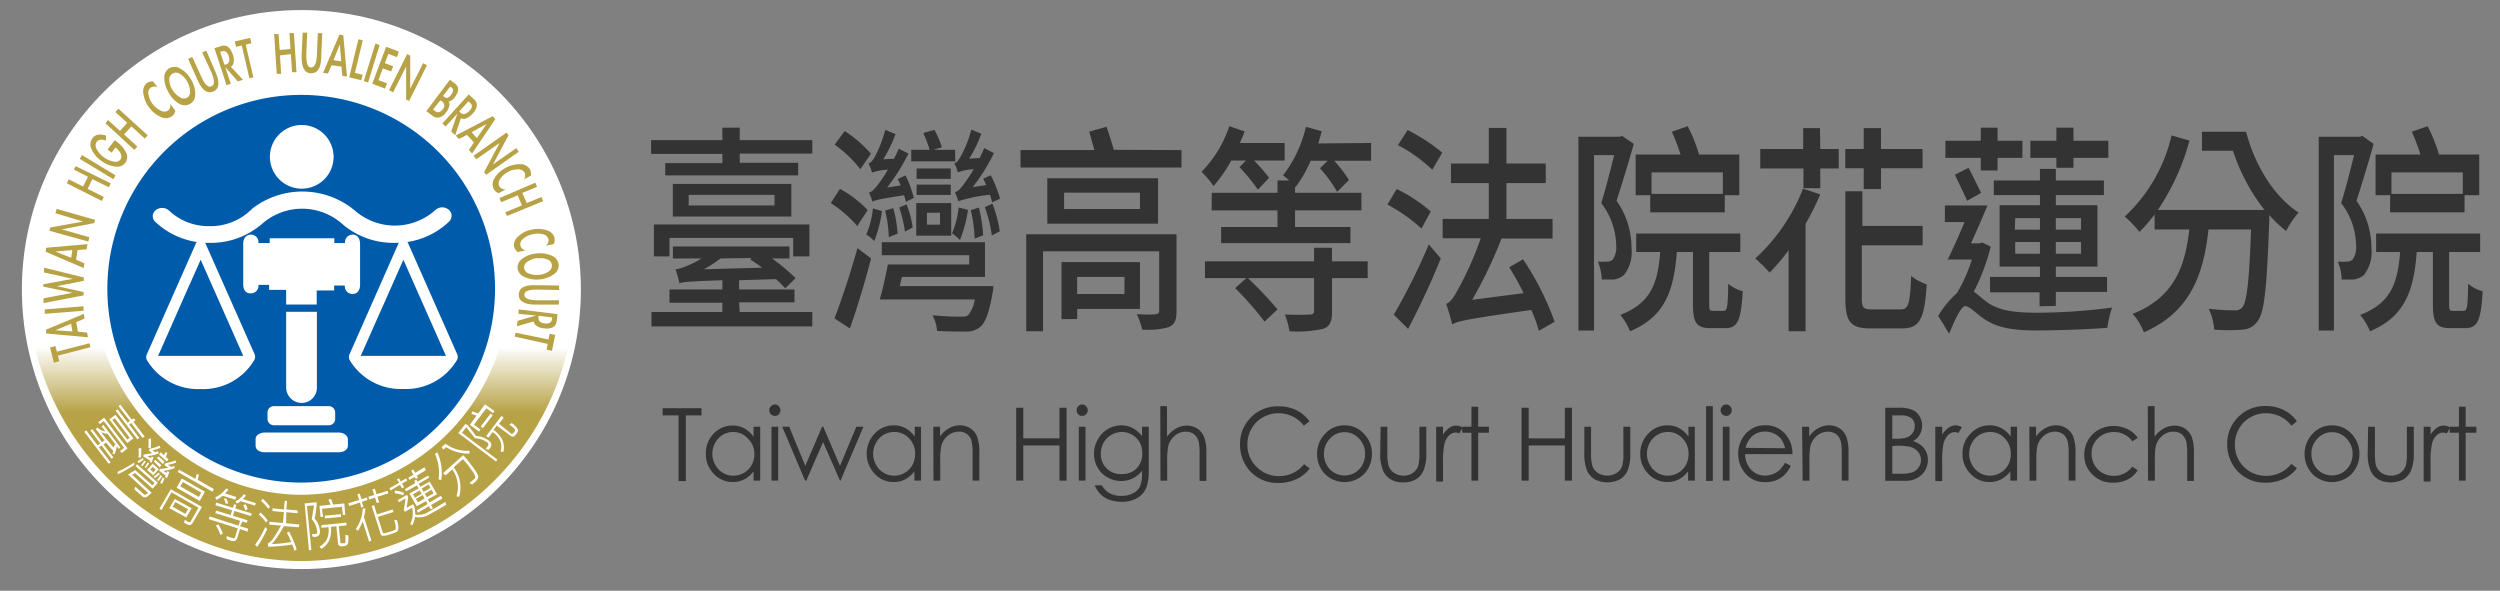 <svg id="圖層_1" data-name="圖層 1" xmlns="http://www.w3.org/2000/svg" xmlns:xlink="http://www.w3.org/1999/xlink" viewBox="0 0 270.84 64"><rect x="0" y="0" width="270.84" height="64" fill="#808080" stroke="none"/><defs><style>.cls-1{fill:#333;}.cls-2{fill:#fff;}.cls-3{fill:url(#linear-gradient);}.cls-4{fill:#005bab;}.cls-5{fill:#b7a246;}</style><linearGradient id="linear-gradient" x1="32.65" y1="60.77" x2="32.65" y2="37.52" gradientUnits="userSpaceOnUse"><stop offset="0.69" stop-color="#b7a246"/><stop offset="1" stop-color="#fff"/></linearGradient></defs><path class="cls-1" d="M88,15.18v1.46H80.14v1h6.33V19H72.07V17.67h6.19v-1H70.54V15.18h7.72V13.83h1.88v1.35ZM80.14,33.8H88v1.56H70.58V33.8h7.68v-1H72.53V31.36h5.73v-1c-3.67.12-4.25.19-4.65.33a14.7,14.7,0,0,0-.42-1.51,4.51,4.51,0,0,0,1.08-.31A10.66,10.66,0,0,0,76,28h-3.1v-1.3H85.53V28h-1.9a21.16,21.16,0,0,1,2.56,2.13l-1.12,1.11a13,13,0,0,0-1-1l-4,.12v1h6v1.39h-6Zm-9.3-9.48H87.69v3.46H85.93v-2H72.53v2H70.84Zm14.89-4.39v3.53H72.89V19.93Zm-1.82,1.18h-9.3v1.15h9.3ZM78.06,28a15.19,15.19,0,0,1-1.79,1.17L82.58,29c-.44-.33-.9-.64-1.32-.91l.16-.14Z"/><path class="cls-1" d="M92.87,24.49A12.93,12.93,0,0,0,90,22l1-1.54A12.35,12.35,0,0,1,94,22.76Zm-2.47,10c.72-1.85,1.75-4.92,2.49-7.61L94.37,28c-.64,2.47-1.5,5.35-2.3,7.58Zm2.81-16.16a13.24,13.24,0,0,0-2.79-2.66l1.09-1.47a13.36,13.36,0,0,1,2.84,2.45Zm2.34,4.54a13.51,13.51,0,0,1-.84,3.24,4.61,4.61,0,0,0-.86-.7,9.64,9.64,0,0,0,.72-2.83Zm2.59-1a5.61,5.61,0,0,0-.2-.72c-2.63.41-3.13.53-3.41.7a8.33,8.33,0,0,0-.4-1c.32-.05.6-.36.94-.79a14.56,14.56,0,0,0,1.12-1.68,6.78,6.78,0,0,0-1.72.31,4.25,4.25,0,0,0-.4-1c.24,0,.44-.28.66-.62a13.87,13.87,0,0,0,1.18-3l1.11.46a15.7,15.7,0,0,1-1.33,2.73l1.16-.07a10.52,10.52,0,0,0,.51-1.08l1.06.53a21.7,21.7,0,0,1-2.31,3.67l1.47-.22c-.1-.24-.22-.48-.32-.69L98.1,19A12.29,12.29,0,0,1,99,21.44ZM107.63,31a5.35,5.35,0,0,1-.12.84c-.34,2-.74,3.05-1.26,3.53a2.3,2.3,0,0,1-1.66.55c-.6,0-1.82,0-3.07-.07a4.33,4.33,0,0,0-.5-1.7,29.18,29.18,0,0,0,3,.16c.44,0,.64,0,.86-.16a3.36,3.36,0,0,0,.72-1.71H95.31c.32-1.08.64-2.54.88-3.79H105v-1H95.53V26.24h11.18V30h-9l-.24,1ZM96.29,25.69a14.2,14.2,0,0,0-.4-2.88l.88-.26a13.18,13.18,0,0,1,.47,2.76Zm1.75-.6a14.07,14.07,0,0,0-.62-2.61l.8-.34a11.35,11.35,0,0,1,.66,2.5Zm5.45-7.61H98.72V16.23h2a15.36,15.36,0,0,0-.7-1.82l1.22-.34a10.36,10.36,0,0,1,.8,1.88l-.92.28h2.35ZM99.26,22h3.79v3.53H99.26ZM103,19.38H99.3V18.25H103ZM99.3,20H103v1.12H99.3Zm1.12,4.34h1.42V23.05h-1.42Zm4.45-1.61A14.24,14.24,0,0,1,104,26a6.07,6.07,0,0,0-.86-.72,10,10,0,0,0,.72-2.8Zm2.62-.81c-.06-.22-.14-.51-.24-.82a16,16,0,0,0-3.42.7c-.06-.19-.26-.75-.38-1,.28,0,.58-.33.94-.81a17.79,17.79,0,0,0,1.1-1.66,5.69,5.69,0,0,0-1.72.34,5.9,5.9,0,0,0-.38-1c.22,0,.42-.27.64-.63a12.64,12.64,0,0,0,1.2-3l1.08.45A14.38,14.38,0,0,1,105,17.19l1.14-.07c.16-.36.34-.72.48-1.08l1.06.55a20.76,20.76,0,0,1-2.3,3.68l1.46-.22-.32-.7.82-.36a13.7,13.7,0,0,1,1,2.53Zm-1.9,3.93a15.85,15.85,0,0,0-.42-3.09l.88-.27a16.78,16.78,0,0,1,.46,3Zm1.92-3.79a13.19,13.19,0,0,1,.8,3l-.86.45a14.58,14.58,0,0,0-.76-3.07Z"/><path class="cls-1" d="M128,16.26v1.89H110.56V16.26h8c-.18-.65-.38-1.37-.56-2l1.88-.53c.26.77.58,1.73.78,2.5Zm-.54,17.42c0,1.06-.22,1.47-.84,1.76a7.92,7.92,0,0,1-2.88.26,8.62,8.62,0,0,0-.58-1.66c.84.05,1.84.05,2.06,0s.36-.1.36-.39V27.23H113v8.66h-1.82V25.38h16.28Zm-2-14.37v4.92h-12V19.31Zm-8.76,14.16v1.1H115V28.4h8.5v5.07Zm6.8-12.6h-8.22v1.77h8.22ZM116.69,30v1.85h5.13V30Z"/><path class="cls-1" d="M133.39,17.39a14.84,14.84,0,0,1-1.92,2.76,12.11,12.11,0,0,0-1.29-1.54,13,13,0,0,0,3-4.94l1.66.57c-.16.43-.32.82-.52,1.25h4.85v1.9h-3.31a19.16,19.16,0,0,1,1.63,1.87l-1.21,1.29a19.63,19.63,0,0,0-2-2.44l.7-.72Zm10.92,10.92h3.86v1.82h-3.86v3.6c0,1.13-.24,1.66-1,1.9a13.06,13.06,0,0,1-3.61.26,9.42,9.42,0,0,0-.5-1.82,24.83,24.83,0,0,0,2.72,0c.34,0,.44-.12.44-.45V30.13h-7.17a39.22,39.22,0,0,1,3.21,3.39L137,34.84a36.82,36.82,0,0,0-3.19-3.63l1.22-1.08h-4.49V28.31h11.82V26.84h1.93Zm4.23-12.82v1.92h-4a15.18,15.18,0,0,1,1.6,2.09l-1.28,1.29A14.19,14.19,0,0,0,143,18.23l.84-.82H142a14.45,14.45,0,0,1-1.64,2.86l-.06-.08v.7h7.19v1.9h-7.19v1.8h6v1.75H132.29V24.59h6.11v-1.8h-7.13v-1.9h7.13V19.55h1.26A7.71,7.71,0,0,0,139,19a13.74,13.74,0,0,0,2.48-5.26l1.71.48c-.12.46-.24.89-.38,1.32Z"/><path class="cls-1" d="M154,24.76a18.09,18.09,0,0,0-3.69-2.6l1-1.68A16.51,16.51,0,0,1,155,22.91Zm-3,9.33a67.27,67.27,0,0,0,3.79-7.61L156.09,28c-1,2.5-2.36,5.38-3.54,7.63Zm1.49-20a19.39,19.39,0,0,1,3.76,2.45l-1.08,1.85a16.79,16.79,0,0,0-3.72-2.67Zm14.22,21.75a13.51,13.51,0,0,0-.82-2.26c-7.07,1-8,1.23-8.57,1.56-.1-.48-.43-1.61-.65-2.23.43-.12.81-.67,1.29-1.56a36.19,36.19,0,0,0,2.46-5.54h-4.13V23.72h5V19.83h-4.1V17.72h4.1V13.86h1.91v3.86h4.26v2.11h-4.26v3.89h5v2.12h-5.53a48.23,48.23,0,0,1-3.18,6.64l5.57-.72c-.48-1-1-1.92-1.56-2.8l1.5-.87a30.55,30.55,0,0,1,3.42,6.77Z"/><path class="cls-1" d="M177,15.59c-.57,2-1.27,4.32-1.87,6.16a8.82,8.82,0,0,1,1.62,5.12,4,4,0,0,1-.82,2.93,2.22,2.22,0,0,1-1.08.48c-.36,0-.86,0-1.32,0a5.64,5.64,0,0,0-.42-1.94,7.19,7.19,0,0,0,1,0,.92.92,0,0,0,.58-.19,2.28,2.28,0,0,0,.4-1.56A7.69,7.69,0,0,0,173.47,22c.5-1.58,1-3.6,1.4-5.19h-2.18v19H171v-21h4.47l.26-.09Zm9.73,18.09c.38,0,.46-.38.5-2.95a3.77,3.77,0,0,0,1.57.82c-.17,3.21-.59,4-1.87,4h-1.62c-1.54,0-1.9-.6-1.9-2.62V27.3h-1.75c-.32,4.2-1.28,7-5.07,8.59a6.17,6.17,0,0,0-1.06-1.77c3.33-1.28,4.07-3.44,4.33-6.82h-2.6v-2h11.28v2h-3.37v5.64c0,.65.06.74.44.74Zm-7.95-12.53H177.2V16.74h4.86a21,21,0,0,0-.94-2.47l1.72-.6a17.7,17.7,0,0,1,1.23,3.07h4.36v4.41h-1.58V23h-8.07Zm.14-2.47V21h7.73V18.68Z"/><path class="cls-1" d="M197.2,21.06a30.58,30.58,0,0,1-1.59,3.19V35.89h-1.84V27.11a21.33,21.33,0,0,1-2.06,2.42A19.23,19.23,0,0,0,190.16,28a20.06,20.06,0,0,0,5.17-7.56Zm0-4.92h2v2.11h-2v2.14h-1.82V18.25H190.7V16.14h4.65V13.88h1.82Zm4.71,2.09h-2V16.14h2V13.88h1.87v2.26h4.5v2.09h-4.5v2.25h-1.87Zm4,15.29c.88,0,1-.63,1.14-3.63a5.11,5.11,0,0,0,1.68.91c-.22,3.68-.72,4.78-2.66,4.78h-3.43c-2.14,0-2.72-.7-2.72-3.26V20.72h1.84v3.75h6.53v2.11H201.7v5.74c0,1,.16,1.2,1.1,1.2Z"/><path class="cls-1" d="M215.67,26.72a22.63,22.63,0,0,1-1.84,4.88c.36.24.78.64,1.42,1.12,1.38,1,3.21,1.16,5.57,1.16a64,64,0,0,0,8-.56,10.21,10.21,0,0,0-.51,2.19c-1.58.14-5.27.29-7.59.29-2.64,0-4.37-.27-5.81-1.28-.84-.57-1.54-1.36-2-1.36s-1.14,1.51-1.75,3l-1.18-1.94A10,10,0,0,1,212,31.76a16.52,16.52,0,0,0,1.62-3.64H211c.56-1.11,1.23-2.62,1.83-4.06H210.7v-1.8h4.61c-.54,1.34-1.2,2.81-1.78,4.1h.92l.28-.09Zm-1.08-9.62h-3.83V15.25h3.83V13.83h1.82v1.42h2.69V17.1h-2.69v1.37h-1.82Zm-1.32,1.08c.46.89,1,2,1.36,2.71l-1.52.86c-.3-.71-.92-1.94-1.32-2.83Zm7.69,15V31.67h-5.37V30H221V28.88h-4.37V22.23H221v-1.1h-5V19.55h5V18.3h1.72v1.25h5.21v1.58h-5.21v1.1h4.51v6.65h-4.51V30h5.55v1.63h-5.55v1.51Zm-2.68-8.3H221V23.63h-2.68ZM221,27.49V26.22h-2.68v1.27Zm1.78-10.39h-2.82V15.25h2.82V13.83h1.85v1.42h3.78V17.1h-3.78v1.08h-1.85Zm-.06,6.53v1.25h2.73V23.63Zm2.73,2.59h-2.73v1.27h2.73Z"/><path class="cls-1" d="M243.33,14.27c.94,3.62,3,7,5.69,8.76a9.15,9.15,0,0,0-1.35,2,13.45,13.45,0,0,1-1.82-1.73c0,.14,0,.31,0,.41-.26,7.29-.52,10.08-1.22,11a2.08,2.08,0,0,1-1.65,1,19.68,19.68,0,0,1-3.1,0,6.23,6.23,0,0,0-.6-2.26,24.09,24.09,0,0,0,2.82.17.94.94,0,0,0,.84-.34c.47-.57.73-2.83.93-8.42h-4.61c-.52,4.66-1.82,8.88-7,11.14a6.81,6.81,0,0,0-1.21-2c4.63-1.84,5.69-5.32,6.13-9.14h-3.76V23.24a17,17,0,0,1-1.64,1.88,13.09,13.09,0,0,0-1.59-1.66,17.37,17.37,0,0,0,5.07-8.79l1.94.56a25.19,25.19,0,0,1-3.42,7.51h11.54a21,21,0,0,1-3.41-6.41h-3.36V14.27Z"/><path class="cls-1" d="M257.15,15.59c-.56,2-1.26,4.32-1.86,6.16a8.82,8.82,0,0,1,1.62,5.12,4,4,0,0,1-.82,2.93,2.22,2.22,0,0,1-1.08.48c-.36,0-.86,0-1.32,0a5.64,5.64,0,0,0-.42-1.94,7.19,7.19,0,0,0,1,0,.92.92,0,0,0,.58-.19,2.28,2.28,0,0,0,.4-1.56A7.69,7.69,0,0,0,253.63,22c.5-1.58,1-3.6,1.4-5.19h-2.18v19H251.2v-21h4.47l.26-.09Zm9.74,18.09c.38,0,.46-.38.5-2.95a3.77,3.77,0,0,0,1.57.82c-.17,3.21-.59,4-1.87,4h-1.62c-1.54,0-1.9-.6-1.9-2.62V27.3h-1.75c-.32,4.2-1.28,7-5.07,8.59a6.17,6.17,0,0,0-1.06-1.77c3.33-1.28,4.07-3.44,4.33-6.82h-2.6v-2h11.27v2h-3.36v5.64c0,.65.06.74.44.74Zm-7.95-12.53h-1.58V16.74h4.86a21,21,0,0,0-.94-2.47l1.72-.6a17.7,17.7,0,0,1,1.23,3.07h4.36v4.41H267V23h-8.07Zm.14-2.47V21h7.73V18.68Z"/><path class="cls-1" d="M71.79,45v-.78H76V45H74.3v7.12h-.79V45Z"/><path class="cls-1" d="M82.36,46.23v5.84h-.72v-1a3.11,3.11,0,0,1-1,.86,2.64,2.64,0,0,1-1.25.29,2.75,2.75,0,0,1-2.07-.9,3,3,0,0,1-.85-2.18A3,3,0,0,1,77.29,47a2.79,2.79,0,0,1,2.08-.9,2.57,2.57,0,0,1,1.27.31,3,3,0,0,1,1,.91V46.23Zm-2.93.57a2.23,2.23,0,0,0-1.13.31,2.29,2.29,0,0,0-.82.87,2.37,2.37,0,0,0-.31,1.18,2.39,2.39,0,0,0,.31,1.18,2.27,2.27,0,0,0,.83.88,2.13,2.13,0,0,0,1.12.31,2.24,2.24,0,0,0,2-1.15,2.43,2.43,0,0,0,.3-1.2A2.31,2.31,0,0,0,81,47.49,2.1,2.1,0,0,0,79.43,46.8Z"/><path class="cls-1" d="M83.94,43.82a.56.56,0,0,1,.43.19.59.59,0,0,1,.18.44.61.61,0,0,1-.61.61.58.58,0,0,1-.42-.18.58.58,0,0,1-.18-.43.59.59,0,0,1,.18-.44A.55.55,0,0,1,83.94,43.82Zm-.36,2.41h.73v5.84h-.73Z"/><path class="cls-1" d="M84.74,46.23h.76l1.74,4.24,1.82-4.24h.13L91,50.47l1.77-4.24h.77l-2.48,5.84H91l-1.83-4.18-1.82,4.18h-.13Z"/><path class="cls-1" d="M99.78,46.23v5.84h-.72v-1a3.11,3.11,0,0,1-1,.86,2.64,2.64,0,0,1-1.25.29,2.73,2.73,0,0,1-2.06-.9,3.17,3.17,0,0,1,0-4.34,2.79,2.79,0,0,1,2.08-.9,2.57,2.57,0,0,1,1.27.31,3,3,0,0,1,1,.91V46.23Zm-2.93.57a2.23,2.23,0,0,0-1.13.31,2.29,2.29,0,0,0-.82.87,2.37,2.37,0,0,0-.31,1.18,2.51,2.51,0,0,0,.31,1.18,2.27,2.27,0,0,0,.83.88,2.13,2.13,0,0,0,1.12.31,2.27,2.27,0,0,0,2-1.15,2.53,2.53,0,0,0,.29-1.2,2.35,2.35,0,0,0-.65-1.69A2.13,2.13,0,0,0,96.85,46.8Z"/><path class="cls-1" d="M101.11,46.23h.73v1.05a3.17,3.17,0,0,1,1-.9,2.31,2.31,0,0,1,1.16-.3,2,2,0,0,1,1.13.33,1.91,1.91,0,0,1,.73.9,4.79,4.79,0,0,1,.24,1.76v3h-.73V49.29a6.34,6.34,0,0,0-.09-1.35,1.32,1.32,0,0,0-1.43-1.17,1.79,1.79,0,0,0-1.19.45,2.13,2.13,0,0,0-.69,1.12,7.84,7.84,0,0,0-.11,1.59v2.14h-.73Z"/><path class="cls-1" d="M110.09,44.17h.77v3.32h3.92V44.17h.77v7.9h-.77V48.26h-3.92v3.81h-.77Z"/><path class="cls-1" d="M117.24,43.82a.55.55,0,0,1,.42.19.59.59,0,0,1,.18.44.58.58,0,0,1-.18.43.58.58,0,0,1-.42.18.58.58,0,0,1-.43-.18.57.57,0,0,1-.17-.43.58.58,0,0,1,.17-.44A.56.56,0,0,1,117.24,43.82Zm-.37,2.41h.73v5.84h-.73Z"/><path class="cls-1" d="M123.72,46.23h.73v4.66a5.62,5.62,0,0,1-.21,1.8,2.32,2.32,0,0,1-1,1.24,3.19,3.19,0,0,1-1.71.43,3.89,3.89,0,0,1-1.32-.21,2.62,2.62,0,0,1-.95-.57,3.4,3.4,0,0,1-.67-1h.79a2.17,2.17,0,0,0,.84.86,2.61,2.61,0,0,0,1.28.28,2.55,2.55,0,0,0,1.26-.29,1.72,1.72,0,0,0,.74-.72,3.38,3.38,0,0,0,.22-1.4V51a3,3,0,0,1-1,.83,2.91,2.91,0,0,1-1.27.28,2.86,2.86,0,0,1-1.48-.4,2.75,2.75,0,0,1-1.07-1.07,3,3,0,0,1-.38-1.49,2.94,2.94,0,0,1,.4-1.51A2.88,2.88,0,0,1,120,46.49a2.92,2.92,0,0,1,1.47-.41,2.66,2.66,0,0,1,1.19.27,3.23,3.23,0,0,1,1.07.9Zm-2.16.57a2.31,2.31,0,0,0-1.16.31,2.17,2.17,0,0,0-.84.86,2.38,2.38,0,0,0-.3,1.18,2.13,2.13,0,0,0,2.25,2.21,2.16,2.16,0,0,0,1.63-.62,2.22,2.22,0,0,0,.61-1.64,2.42,2.42,0,0,0-.28-1.18,2.23,2.23,0,0,0-1.91-1.12Z"/><path class="cls-1" d="M125.7,44h.73v3.31a3.28,3.28,0,0,1,1-.9,2.36,2.36,0,0,1,1.16-.3,2,2,0,0,1,1.13.33,1.91,1.91,0,0,1,.73.9,4.76,4.76,0,0,1,.24,1.76v3h-.73V49.29a7.41,7.41,0,0,0-.08-1.35,1.56,1.56,0,0,0-.5-.88,1.47,1.47,0,0,0-.94-.29,1.79,1.79,0,0,0-1.19.45,2.13,2.13,0,0,0-.69,1.12,7.84,7.84,0,0,0-.11,1.59v2.14h-.73Z"/><path class="cls-1" d="M141.86,45.64l-.61.48a3.25,3.25,0,0,0-1.2-1,3.49,3.49,0,0,0-1.55-.35,3.32,3.32,0,0,0-1.71.46,3.15,3.15,0,0,0-1.21,1.22,3.41,3.41,0,0,0-.44,1.72,3.26,3.26,0,0,0,1,2.41,3.32,3.32,0,0,0,2.44,1,3.39,3.39,0,0,0,2.7-1.3l.61.47a3.8,3.8,0,0,1-1.44,1.16,4.43,4.43,0,0,1-1.92.41,4,4,0,0,1-3.19-1.38,4.22,4.22,0,0,1-1-2.81,4,4,0,0,1,1.19-2.92,4,4,0,0,1,3-1.19,4.3,4.3,0,0,1,1.95.44A3.75,3.75,0,0,1,141.86,45.64Z"/><path class="cls-1" d="M145.66,46.08a2.78,2.78,0,0,1,2.18,1,3,3,0,0,1,.79,2.11,3.11,3.11,0,0,1-.83,2.14,3,3,0,0,1-4.28,0,3.07,3.07,0,0,1-.83-2.14,3.11,3.11,0,0,1,.78-2.11A2.81,2.81,0,0,1,145.66,46.08Zm0,.74a2.09,2.09,0,0,0-1.57.69,2.33,2.33,0,0,0-.66,1.67,2.45,2.45,0,0,0,.3,1.19,2.18,2.18,0,0,0,.81.84,2.24,2.24,0,0,0,2.24,0,2.18,2.18,0,0,0,.81-.84,2.45,2.45,0,0,0,.3-1.19,2.33,2.33,0,0,0-.66-1.67A2.11,2.11,0,0,0,145.66,46.82Z"/><path class="cls-1" d="M149.57,46.23h.73V49a5.86,5.86,0,0,0,.11,1.37,1.49,1.49,0,0,0,.6.85,1.79,1.79,0,0,0,1.06.31,1.77,1.77,0,0,0,1-.3,1.58,1.58,0,0,0,.59-.8,5.88,5.88,0,0,0,.11-1.43V46.23h.75V49.1a4.71,4.71,0,0,1-.28,1.82,2.1,2.1,0,0,1-.83,1,2.54,2.54,0,0,1-1.38.34,2.58,2.58,0,0,1-1.39-.34,2.13,2.13,0,0,1-.83-1,4.67,4.67,0,0,1-.28-1.87Z"/><path class="cls-1" d="M155.59,46.23h.74v.85a2.86,2.86,0,0,1,.71-.75,1.25,1.25,0,0,1,1.43,0l-.39.63a.93.93,0,0,0-.38-.1,1,1,0,0,0-.71.31,1.9,1.9,0,0,0-.52,1,9.33,9.33,0,0,0-.14,2v2h-.74Z"/><path class="cls-1" d="M159.41,44.06h.73v2.17h1.16v.65h-1.16v5.19h-.73V46.88h-1v-.65h1Z"/><path class="cls-1" d="M164.84,44.17h.77v3.32h3.92V44.17h.77v7.9h-.77V48.26h-3.92v3.81h-.77Z"/><path class="cls-1" d="M171.64,46.23h.73V49a5.86,5.86,0,0,0,.11,1.37,1.49,1.49,0,0,0,.6.85,1.94,1.94,0,0,0,2.09,0,1.47,1.47,0,0,0,.59-.8,5.4,5.4,0,0,0,.11-1.43V46.23h.75V49.1a4.74,4.74,0,0,1-.27,1.82,2.1,2.1,0,0,1-.83,1,3,3,0,0,1-2.77,0,2.15,2.15,0,0,1-.84-1,4.89,4.89,0,0,1-.27-1.87Z"/><path class="cls-1" d="M183.61,46.23v5.84h-.73v-1a3.08,3.08,0,0,1-1,.86,2.64,2.64,0,0,1-1.25.29,2.75,2.75,0,0,1-2.07-.9,3,3,0,0,1-.86-2.18,3,3,0,0,1,.87-2.16,2.77,2.77,0,0,1,2.08-.9,2.6,2.6,0,0,1,1.27.31,2.84,2.84,0,0,1,1,.91V46.23Zm-2.93.57a2.2,2.2,0,0,0-1.13.31,2.32,2.32,0,0,0-.83.87,2.46,2.46,0,0,0-.3,1.18,2.39,2.39,0,0,0,.31,1.18,2.25,2.25,0,0,0,.82.88,2.13,2.13,0,0,0,1.12.31,2.22,2.22,0,0,0,1.14-.31,2.16,2.16,0,0,0,.83-.84,2.53,2.53,0,0,0,.29-1.2,2.35,2.35,0,0,0-.65-1.69A2.11,2.11,0,0,0,180.68,46.8Z"/><path class="cls-1" d="M184.83,44h.73v8.1h-.73Z"/><path class="cls-1" d="M187,43.82a.56.56,0,0,1,.43.19.59.59,0,0,1,.18.44.61.61,0,0,1-.61.61.62.62,0,0,1-.42-1.05A.55.55,0,0,1,187,43.82Zm-.36,2.41h.73v5.84h-.73Z"/><path class="cls-1" d="M193.38,50.13l.62.34a3.48,3.48,0,0,1-.7,1,2.86,2.86,0,0,1-.9.57,3.08,3.08,0,0,1-1.13.19,2.71,2.71,0,0,1-2.18-.93,3.23,3.23,0,0,1-.78-2.12,3.19,3.19,0,0,1,.66-2,2.71,2.71,0,0,1,2.26-1.11,2.8,2.8,0,0,1,2.33,1.13,3.27,3.27,0,0,1,.63,2h-5.13a2.43,2.43,0,0,0,.64,1.67,2,2,0,0,0,1.51.65,2.5,2.5,0,0,0,.85-.15,2.41,2.41,0,0,0,.7-.42A3.28,3.28,0,0,0,193.38,50.13Zm0-1.57a2.67,2.67,0,0,0-.42-1,2.1,2.1,0,0,0-.75-.58,2.15,2.15,0,0,0-1-.22,2,2,0,0,0-1.44.55,2.54,2.54,0,0,0-.66,1.21Z"/><path class="cls-1" d="M195.23,46.23H196v1.05a3,3,0,0,1,1-.9,2.33,2.33,0,0,1,1.16-.3,2,2,0,0,1,1.14.33,2,2,0,0,1,.73.9,5.06,5.06,0,0,1,.23,1.76v3h-.73V49.29a7.41,7.41,0,0,0-.08-1.35,1.55,1.55,0,0,0-.49-.88,1.48,1.48,0,0,0-.94-.29,1.77,1.77,0,0,0-1.19.45,2.15,2.15,0,0,0-.7,1.12,8.06,8.06,0,0,0-.1,1.59v2.14h-.74Z"/><path class="cls-1" d="M204.24,44.17h1.52a3.5,3.5,0,0,1,1.41.23,1.66,1.66,0,0,1,.78.68,1.92,1.92,0,0,1,.28,1,1.8,1.8,0,0,1-.25,1,1.85,1.85,0,0,1-.73.71,2.71,2.71,0,0,1,.92.49,1.91,1.91,0,0,1,.51.68,2.12,2.12,0,0,1,.18.87,2.18,2.18,0,0,1-.68,1.61,2.53,2.53,0,0,1-1.82.65h-2.12ZM205,45v2.53h.44a3.39,3.39,0,0,0,1.18-.16,1.29,1.29,0,0,0,.6-.48,1.33,1.33,0,0,0,.22-.73,1.08,1.08,0,0,0-.37-.86,1.88,1.88,0,0,0-1.18-.3Zm0,3.32v3H206a3.42,3.42,0,0,0,1.24-.17,1.41,1.41,0,0,0,.63-.53,1.38,1.38,0,0,0,.24-.78,1.36,1.36,0,0,0-.34-.92,1.66,1.66,0,0,0-.92-.53,6.14,6.14,0,0,0-1.37-.1Z"/><path class="cls-1" d="M209.66,46.23h.75v.85a2.71,2.71,0,0,1,.71-.75,1.31,1.31,0,0,1,.77-.25,1.35,1.35,0,0,1,.65.2l-.38.63a1,1,0,0,0-.39-.1,1.05,1.05,0,0,0-.71.31,2,2,0,0,0-.52,1,9.56,9.56,0,0,0-.13,2v2h-.75Z"/><path class="cls-1" d="M218.52,46.23v5.84h-.73v-1a3.08,3.08,0,0,1-1,.86,2.64,2.64,0,0,1-1.25.29,2.75,2.75,0,0,1-2.07-.9,3,3,0,0,1-.86-2.18,3,3,0,0,1,.87-2.16,2.77,2.77,0,0,1,2.08-.9,2.57,2.57,0,0,1,1.27.31,2.84,2.84,0,0,1,1,.91V46.23Zm-2.93.57a2.2,2.2,0,0,0-1.13.31,2.32,2.32,0,0,0-.83.87,2.46,2.46,0,0,0-.3,1.18,2.39,2.39,0,0,0,.31,1.18,2.2,2.2,0,0,0,.83.88,2.09,2.09,0,0,0,1.11.31,2.22,2.22,0,0,0,1.14-.31,2.16,2.16,0,0,0,.83-.84,2.42,2.42,0,0,0,.29-1.2,2.35,2.35,0,0,0-.65-1.69A2.11,2.11,0,0,0,215.59,46.8Z"/><path class="cls-1" d="M219.85,46.23h.73v1.05a3.14,3.14,0,0,1,1-.9,2.37,2.37,0,0,1,1.17-.3,2,2,0,0,1,1.13.33,2,2,0,0,1,.73.9,4.79,4.79,0,0,1,.24,1.76v3h-.74V49.29a6.57,6.57,0,0,0-.08-1.35,1.49,1.49,0,0,0-.49-.88,1.47,1.47,0,0,0-.94-.29,1.79,1.79,0,0,0-1.19.45,2.21,2.21,0,0,0-.7,1.12,8.06,8.06,0,0,0-.1,1.59v2.14h-.73Z"/><path class="cls-1" d="M231.59,47.44l-.58.37a2.4,2.4,0,0,0-2-1,2.37,2.37,0,0,0-1.73.68,2.28,2.28,0,0,0-.69,1.67,2.46,2.46,0,0,0,.32,1.21,2.27,2.27,0,0,0,.87.87,2.42,2.42,0,0,0,1.23.31,2.46,2.46,0,0,0,2-1l.58.4a2.79,2.79,0,0,1-1.09,1,3.45,3.45,0,0,1-1.57.34,3,3,0,0,1-2.24-.88,2.86,2.86,0,0,1-.89-2.14,3.21,3.21,0,0,1,.41-1.58,3,3,0,0,1,1.15-1.13,3.29,3.29,0,0,1,1.63-.41,3.37,3.37,0,0,1,1.09.18,3,3,0,0,1,.89.46A2.41,2.41,0,0,1,231.59,47.44Z"/><path class="cls-1" d="M232.68,44h.74v3.31a3.14,3.14,0,0,1,1-.9,2.36,2.36,0,0,1,1.16-.3,2,2,0,0,1,1.14.33,2,2,0,0,1,.73.9,5,5,0,0,1,.23,1.76v3h-.73V49.29a7.41,7.41,0,0,0-.08-1.35,1.61,1.61,0,0,0-.49-.88,1.48,1.48,0,0,0-.94-.29,1.79,1.79,0,0,0-1.2.45,2.13,2.13,0,0,0-.69,1.12,8.06,8.06,0,0,0-.1,1.59v2.14h-.74Z"/><path class="cls-1" d="M248.84,45.64l-.6.48a3.36,3.36,0,0,0-1.21-1,3.49,3.49,0,0,0-1.55-.35,3.32,3.32,0,0,0-1.71.46,3.15,3.15,0,0,0-1.21,1.22,3.41,3.41,0,0,0-.44,1.72,3.32,3.32,0,0,0,3.41,3.38,3.42,3.42,0,0,0,2.71-1.3l.6.47a3.84,3.84,0,0,1-1.43,1.16,4.51,4.51,0,0,1-1.93.41,4,4,0,0,1-3.19-1.38,4.22,4.22,0,0,1-1-2.81,4,4,0,0,1,1.19-2.92,4,4,0,0,1,3-1.19,4.3,4.3,0,0,1,1.95.44A3.75,3.75,0,0,1,248.84,45.64Z"/><path class="cls-1" d="M252.64,46.08a2.81,2.81,0,0,1,2.19,1,3.08,3.08,0,0,1,.78,2.11,3.11,3.11,0,0,1-.83,2.14,3,3,0,0,1-4.28,0,3.11,3.11,0,0,1-.83-2.14,3.08,3.08,0,0,1,.79-2.11A2.78,2.78,0,0,1,252.64,46.08Zm0,.74a2.09,2.09,0,0,0-1.57.69,2.33,2.33,0,0,0-.66,1.67,2.45,2.45,0,0,0,.3,1.19,2.18,2.18,0,0,0,.81.84,2.24,2.24,0,0,0,2.24,0,2.18,2.18,0,0,0,.81-.84,2.45,2.45,0,0,0,.3-1.19,2.33,2.33,0,0,0-.66-1.67A2.09,2.09,0,0,0,252.64,46.82Z"/><path class="cls-1" d="M256.55,46.23h.74V49a6,6,0,0,0,.1,1.37,1.59,1.59,0,0,0,.6.85,1.79,1.79,0,0,0,1.06.31,1.77,1.77,0,0,0,1-.3,1.58,1.58,0,0,0,.59-.8,5.88,5.88,0,0,0,.11-1.43V46.23h.75V49.1a4.53,4.53,0,0,1-.28,1.82,2.14,2.14,0,0,1-.82,1,3,3,0,0,1-2.78,0,2.13,2.13,0,0,1-.83-1,4.67,4.67,0,0,1-.28-1.87Z"/><path class="cls-1" d="M262.57,46.23h.75v.85a2.84,2.84,0,0,1,.7-.75,1.25,1.25,0,0,1,1.43,0l-.38.63a1,1,0,0,0-.39-.1,1,1,0,0,0-.71.31,1.9,1.9,0,0,0-.52,1,9.56,9.56,0,0,0-.13,2v2h-.75Z"/><path class="cls-1" d="M266.39,44.06h.73v2.17h1.16v.65h-1.16v5.19h-.73V46.88h-1v-.65h1Z"/><circle class="cls-2" cx="32.65" cy="31.37" r="30.28"/><path class="cls-3" d="M61.52,37.78a29.81,29.81,0,0,1-28.83,23c-13.95,0-25.93-10.21-28.92-23.25h7.44c2.8,9,11.53,16.07,21.48,16.07A22.63,22.63,0,0,0,54.08,37.78Z"/><path class="cls-4" d="M53.63,31.28a21,21,0,1,1-21-21A21,21,0,0,1,53.63,31.28Z"/><path class="cls-2" d="M34.33,33.78H31V42a1.68,1.68,0,0,0,1.69,1.65A1.64,1.64,0,0,0,34.33,42Z"/><path class="cls-2" d="M35.56,44H29.74a.7.7,0,0,0-.76.65v.77a.7.7,0,0,0,.76.65h5.82a.69.69,0,0,0,.75-.65v-.77A.7.7,0,0,0,35.56,44Z"/><path class="cls-2" d="M36.69,46.86h-8c-.56,0-1,.3-1,.69v.75c0,.41.41.7,1,.7h8c.55,0,1-.29,1-.7v-.75C37.65,47.16,37.24,46.86,36.69,46.86Z"/><path class="cls-2" d="M48.92,23.27a.91.91,0,0,0-.41-.63,1.1,1.1,0,0,0-1.36.13,6.57,6.57,0,0,1-8.67.07,8.88,8.88,0,0,0-11.24-.17l.05,0-.2.16,0,0a6.27,6.27,0,0,1-4.38,1.67,6.23,6.23,0,0,1-4.38-1.67,1.09,1.09,0,0,0-.68-.3,1.13,1.13,0,0,0-.69.17.94.94,0,0,0-.41.63v.1a.8.8,0,0,0,.27.6,8.38,8.38,0,0,0,5.9,2.28,8.45,8.45,0,0,0,5.48-1.9l0,0s0,0,0,0l.15-.12a6.55,6.55,0,0,1,8.68-.07,8.47,8.47,0,0,0,5.71,2.09A8.37,8.37,0,0,0,48.66,24a.87.87,0,0,0,.26-.61Zm0,0h0v0Z"/><path class="cls-2" d="M36.14,17a3.45,3.45,0,1,1-3.46-3.46A3.46,3.46,0,0,1,36.14,17Z"/><path class="cls-2" d="M27.58,38.37l-5.32-12a.56.56,0,0,0-.52-.35.57.57,0,0,0-.52.36h0l-5.31,12a.75.75,0,0,0,0,.62,6.46,6.46,0,0,0,5.81,3.15A6.43,6.43,0,0,0,27.55,39,.72.72,0,0,0,27.58,38.37ZM21.74,28.14c.32.71,4.33,9.77,4.61,10.41H17.13l3.09-7Z"/><path class="cls-2" d="M49.53,38.37l-5.31-12A.56.56,0,0,0,43.7,26a.57.57,0,0,0-.53.37v0l-5.3,12a.71.71,0,0,0,0,.62,6.45,6.45,0,0,0,5.81,3.15A6.44,6.44,0,0,0,49.51,39,.72.72,0,0,0,49.53,38.37ZM43.7,28.14l4.61,10.41H39.08c.2-.43,2-4.5,2-4.5S43.4,28.83,43.7,28.14Z"/><path class="cls-2" d="M38.26,25.42a.82.82,0,0,0-.88.91H36.22v-.52h-7v.52H28a.82.82,0,0,0-.88-.91s-.77,0-.77,1v4.36c0,1.07.77,1,.77,1a.83.83,0,0,0,.88-.92h1.15v.54H31v1.59h3.31V31.47h1.89v-.54h1.16a.83.83,0,0,0,.88.92s.77,0,.77-1V26.45C39,25.4,38.26,25.42,38.26,25.42Z"/><path class="cls-2" d="M11.77,50.25,9.13,46.78l.21-.16,1.24,1.64.28-.22L9.8,46.64l.2-.14,1.06,1.4.26-.2-.93-1.21.17-.19a1.32,1.32,0,0,0,.86.43L11,46.18l.19-.15,1.86,2.45-.19.15-.2-.27a6.65,6.65,0,0,1-.23.82l-.26,0a1.6,1.6,0,0,0,.11-.3l-.79-.93-.27.21,1.06,1.39-.2.15L11,48.26l-.28.21L12,50.1Zm1.43-1.18L13,48.86l.45-.34-2.21-2.91-.43.33-.16-.21.63-.48,2.53,3.33Zm-.88-.57a2.2,2.2,0,0,0,.07-.28l.17,0L11.65,47a1.93,1.93,0,0,1-.69-.19C11.2,47.17,11.66,47.72,12.32,48.5ZM13.79,48l-1.95-2.56.67-.51,1.94,2.56Zm0-.38.26-.19-1.62-2.13-.26.2Zm1.64-.19-1.23-1.62L14,46l1.09,1.44-.2.16L12.53,44.5l.2-.15,1.1,1.44.25-.18L12.84,44l.2-.16,1.24,1.63.22-.16.17.22-.22.16,1.23,1.62Z"/><path class="cls-2" d="M14.54,50.38a13.2,13.2,0,0,1-1.79,1l0-.27a13.29,13.29,0,0,0,1.78-1Zm1.89,3-.42.37a.48.48,0,0,1-.29.13.35.35,0,0,1-.3-.1L14.55,53l.12-.27.93.83c.07.06.15,0,.25,0l.19-.16L13.86,51.4l.79-.47,1.86,1.65.23-.26-2.06-1.83.17-.19,2.26,2-.58.64-1.9-1.69-.32.19Zm-.87-3.58a4.22,4.22,0,0,1-.57.37l-.1-.2a3.16,3.16,0,0,0,.56-.36Zm-.28-.27-.28.07a4.33,4.33,0,0,0,0-1l.29-.07A5.77,5.77,0,0,1,15.28,49.49Zm.16,1-.17-.1a4.55,4.55,0,0,0,.36-.53l.17.11A4.82,4.82,0,0,1,15.44,50.47Zm1-.37L16.2,50a.31.31,0,0,0,.06-.13c-.26-.13-.5-.28-.74-.43l.06-.2c.41-.06.71-.11.91-.16l-.36-.26.09-.21a4,4,0,0,0,1.07-.33l.08.24a6.89,6.89,0,0,1-.86.27l.31.2.3-.1.07.23a5.58,5.58,0,0,1-1.22.3,2.71,2.71,0,0,0,.38.22.44.44,0,0,0,.07-.17l.21.06A3,3,0,0,1,16.41,50.1Zm-.58.56-.19-.09a4.27,4.27,0,0,0,.3-.51l.19.07A2.62,2.62,0,0,1,15.83,50.66Zm.75.78-.67-.59.6-.67.66.59Zm-.25-2.95-.29,0a4.37,4.37,0,0,0,0-1l.28-.06A5.19,5.19,0,0,1,16.33,48.49Zm.25,2.62.27-.3-.34-.29-.26.29Zm.7.19a3.37,3.37,0,0,1-.54.44l-.12-.18a3.75,3.75,0,0,0,.54-.43Zm0-.72L16.67,50l.16-.19.66.59Zm.33-.37L17,49.62l.16-.18.66.59Zm-.43,1.85L17,52a2.37,2.37,0,0,0,.37-.53l.18.11A2.75,2.75,0,0,1,17.22,52.06Zm.87-2.12-.85-.76L17.4,49l.37.32a1.44,1.44,0,0,0,.12-.32l.23.06c0,.12-.09.27-.16.43l.29.27Zm0,1.77-.22-.08a.89.89,0,0,0,.08-.17L17.24,51l.09-.2a5.64,5.64,0,0,0,.89-.12l-.41-.31.09-.18A5.2,5.2,0,0,0,19,49.88l.1.23a4.75,4.75,0,0,1-.91.25,2.92,2.92,0,0,0,.36.23l.32-.12.06.25a6.6,6.6,0,0,1-1.23.29,2,2,0,0,0,.36.21l.06-.17.22.07C18.29,51.33,18.21,51.52,18.13,51.71Zm-.54.63-.19-.08c.14-.28.22-.47.27-.59l.19.09A2.28,2.28,0,0,1,17.59,52.34Z"/><path class="cls-2" d="M20.88,56.63a.6.6,0,0,1-.25.25c-.09,0-.24,0-.45-.11l-.24-.15.08-.31.35.22a.2.2,0,0,0,.31-.08L21.5,55l-2.92-1.66L17.5,55.25l-.23-.13L18.5,53l3.38,1.92Zm-.7-.57-1.84-1,.58-1,1.84,1Zm-.1-.39.29-.51L19,54.39l-.29.51Zm1.56-1.4-2.51-1.43.56-1,2.51,1.43Zm1.38-1-3.77-2.14.14-.25,1.78,1a2,2,0,0,0,.1-.49l.28,0a3.41,3.41,0,0,1-.14.59l1.76,1Zm-1.48.57.27-.47-2-1.15-.27.47Z"/><path class="cls-2" d="M26.84,57.59,26,57.32l-.27.88c-.07.23-.17.36-.28.4a.92.92,0,0,1-.54-.06,2.6,2.6,0,0,1-.36-.13l0-.33.45.15.33.09c.06,0,.11,0,.14-.15l.29-.93-3.14-1,.09-.29,3.14,1,.16-.53-2.68-.82.08-.28,1.58.48.16-.51-1.81-.56.08-.28,1.82.56.11-.39.26.08-.12.38,1.78.55-.08.28-1.79-.55-.16.52,1.57.48-.08.28-.46-.14L26,57l.88.27ZM25.5,54.13l-1.37-.42a4,4,0,0,1-.68.45l-.14-.27a3.09,3.09,0,0,0,1.21-1l.23.18c-.11.13-.24.26-.37.39l1.21.37Zm-1.35,3.69-.27.13a4.44,4.44,0,0,0-.49-1l.26-.14A4.9,4.9,0,0,1,24.15,57.82Zm.57-3.26-.28,0a2.7,2.7,0,0,0-.19-.54l.26,0A1.68,1.68,0,0,1,24.72,54.56Zm2.91.22-1.56-.48a3.25,3.25,0,0,1-.41.26l-.15-.23a2.78,2.78,0,0,0,.92-.81l.21.17a3.46,3.46,0,0,1-.33.38l1.4.43Zm-.8.42-.29.06a2.06,2.06,0,0,0-.2-.55l.28-.07A2,2,0,0,1,26.83,55.2Z"/><path class="cls-2" d="M28.94,57.33a12,12,0,0,1-1.09,1.92L27.64,59a9.86,9.86,0,0,0,1.1-1.9Zm.09-.95-.22.22a3.83,3.83,0,0,0-.77-.85l.18-.23A5,5,0,0,1,29,56.38Zm.22-1.47-.2.2a4.74,4.74,0,0,0-.77-.85l.19-.22A4.52,4.52,0,0,1,29.25,54.91Zm3.12,2.21L30.75,57a10.31,10.31,0,0,1-1.3,1.94,15.2,15.2,0,0,0,2.1-.22,9.14,9.14,0,0,0-.47-1l.24-.13a11.8,11.8,0,0,1,.82,1.92l-.25.17a4.26,4.26,0,0,0-.23-.69,23.05,23.05,0,0,1-2.58.25L29,58.89a1.79,1.79,0,0,0,.66-.66,11.89,11.89,0,0,0,.78-1.29l-1.26-.11,0-.3,1.47.13.11-1.18-1.24-.11,0-.3,1.24.12.08-.93.26,0-.08.93,1.22.11,0,.3-1.22-.11L31,56.69l1.44.13Z"/><path class="cls-2" d="M34.09,56.16a2.53,2.53,0,0,1,.57,1.34.72.72,0,0,1-.08.45c-.07.13-.23.2-.49.22l-.19,0-.13-.31.28,0a.49.49,0,0,0,.3-.1.29.29,0,0,0,0-.23,2.28,2.28,0,0,0-.58-1.29c.08-.41.16-.91.25-1.49l-.76.07.47,4.78-.26,0L33,54.54l1.3-.13,0,.31C34.27,55.2,34.19,55.68,34.09,56.16Zm3.31-.37-.26,0-.09-.89-2.17.22L35,56l-.27,0-.12-1.2,1.19-.12a3,3,0,0,0-.23-.53l.27-.11a4.45,4.45,0,0,1,.25.62l1.22-.12ZM37.73,58a3.53,3.53,0,0,1,0,.72.57.57,0,0,1-.16.34,1,1,0,0,1-.48.13c-.29,0-.45-.08-.47-.33l-.18-1.84-.59.06a3,3,0,0,1-.2,1.51,2.33,2.33,0,0,1-.82.87l-.22-.24a1.93,1.93,0,0,0,.8-.8,2.28,2.28,0,0,0,.17-1.31l-.76.07,0-.29,2.71-.27,0,.3-.82.08.17,1.77a.12.12,0,0,0,0,.08s.11,0,.23,0a.66.66,0,0,0,.23,0,.3.3,0,0,0,.08-.08,1.45,1.45,0,0,0,0-.3,5,5,0,0,0,0-.52ZM36.94,56l-1.75.17,0-.3,1.74-.17Z"/><path class="cls-2" d="M39.8,54.17l-.6.19.18.55-.26.08L39,54.44l-1.18.38-.09-.29,1.18-.37-.19-.61.25-.08.19.61.6-.19Zm-.21.91a8.76,8.76,0,0,1-.16.94l.81,2.56-.26.08-.69-2.17a8,8,0,0,1-.49,1l-.27-.16a4.19,4.19,0,0,0,.77-2.24Zm2.47-1.63-1.17.37.19.6-.26.08-.19-.59-.63.2-.09-.29.63-.2-.19-.6.26-.08.19.6L42,53.17ZM43,56.34a3,3,0,0,1,.16.92.49.49,0,0,1-.12.31,2.41,2.41,0,0,1-.73.3,2.29,2.29,0,0,1-.86.18c-.11,0-.2-.13-.25-.32l-.93-2.91.26-.09.31,1,1.7-.54.09.28-1.7.53.52,1.65a.17.17,0,0,0,.14.13,3.78,3.78,0,0,0,.62-.17,2.31,2.31,0,0,0,.65-.25s0-.16,0-.35-.09-.43-.16-.69Z"/><path class="cls-2" d="M44.12,52.06l-.57.33.23.39-.22.13-.23-.39-1,.61-.14-.23,1.06-.61L43,51.93l.22-.13.2.36.57-.33Zm-.36,1.32-.06.28a3.89,3.89,0,0,0-.93-.22l0-.28A3.07,3.07,0,0,1,43.76,53.38Zm4.49,1,.09.3c-.58.35-1.16.7-1.75,1a2.08,2.08,0,0,1-1.63.32,3.36,3.36,0,0,1-.27.9l-.25-.13a2.6,2.6,0,0,0,.21-1.77l-.78.45-.12-.2c.08-.48.14-.9.18-1.25l-.71.41-.13-.23,1-.57.13.22c-.06.46-.11.86-.16,1.19l.69-.4.14.25a4.63,4.63,0,0,1,.1.88,2.07,2.07,0,0,0,1.48-.32ZM47.93,54l-1.23.71.2.35-.23.13-.2-.35-1.19.7-.14-.24,1.19-.69-.18-.32-1,.55-.8-1.37,1-.56-.18-.32L44,53.23,43.85,53,45,52.32l-.13-.22.23-.14.13.23,1.15-.67.13.22-1.15.67.19.32,1-.56.8,1.37-1,.56.19.33,1.22-.72Zm-1.78-3.07-1,.6.13.23-.23.13-.13-.22-.56.32-.14-.23.57-.33L44.54,51l.23-.14.21.36,1-.6Zm-.47,2.57-.21-.37-.73.43.21.36ZM46,54l-.21-.37-.74.42.22.38Zm.63-1.14-.21-.37-.73.43.21.36Zm.34.58-.22-.38-.73.43.22.38Z"/><path class="cls-2" d="M47.38,49A5.5,5.5,0,0,1,47.81,52l-.3-.06a5,5,0,0,0-.39-2.77Zm3.48-.19,0,.33a4.44,4.44,0,0,1-2.53-.7l-.29.26-.21-.24.43-.39A3.91,3.91,0,0,0,50.86,48.83Zm-.67.5c.42.48.78.94,1.08,1.35a4.54,4.54,0,0,1,.51.82.6.6,0,0,1,0,.35,1.26,1.26,0,0,1-.33.41l-.32.26-.26-.2a3.68,3.68,0,0,0,.41-.33.85.85,0,0,0,.2-.22.39.39,0,0,0,0-.15,1.57,1.57,0,0,0-.18-.37c-.12-.19-.28-.41-.47-.67s-.42-.52-.68-.82l-1,.89a3.6,3.6,0,0,1,.59,3.2l-.29-.07A3.3,3.3,0,0,0,49,50.85l-.73.65L48,51.26Z"/><path class="cls-2" d="M51.57,47.23a2.41,2.41,0,0,1,1.36.49.71.71,0,0,1,.28.36.57.57,0,0,1-.16.51.64.64,0,0,1-.13.15l-.31-.11.18-.22c.09-.13.14-.22.13-.29a.33.33,0,0,0-.13-.19,2.42,2.42,0,0,0-1.35-.45c-.25-.34-.56-.73-.93-1.2l-.46.61,3.83,2.9-.15.21-4.08-3.09.79-1,.24.18C51,46.44,51.28,46.83,51.57,47.23Zm2-2.69-.16.22-.71-.54L51.35,46l.71.54-.16.22-1-.73.72-1a4.79,4.79,0,0,0-.55-.19l.1-.27c.2.06.41.14.63.23l.74-1Zm-.19.45-1.07,1.4-.23-.18,1.06-1.4Zm2.06.84a3,3,0,0,1,.53.48.58.58,0,0,1,.15.34,1.09,1.09,0,0,1-.24.45c-.17.23-.36.27-.56.12L53.82,46.1l-.35.47a3.16,3.16,0,0,1,1,1.18,2.45,2.45,0,0,1,.08,1.19h-.33a1.87,1.87,0,0,0,0-1.13,2.33,2.33,0,0,0-.85-1l-.46.61-.24-.18,1.65-2.17.24.18-.5.66L55.4,47a.17.17,0,0,0,.1,0s.09-.05.17-.15a.67.67,0,0,0,.12-.2.49.49,0,0,0,0-.12,1,1,0,0,0-.2-.21,4.91,4.91,0,0,0-.41-.33Z"/><path class="cls-5" d="M9.69,37.19l.11.42-3.53.92.16.61-.59.15-.42-1.65L6,37.49l.16.61Z"/><path class="cls-5" d="M8.44,35.93l1,.1.08.51L5,36.13,5,35.71,9.08,34l.08.51-.9.39ZM6,35.78l1.84.13-.14-.84Z"/><path class="cls-5" d="M9.05,33.18l0,.48L4.85,34l0-.48Z"/><path class="cls-5" d="M7.87,31.72l-3.18-.67v-.26l3.21-.58-3.13-.69V29l4.31,1.06v.36L6.16,31l2.9.64V32l-4.35.83v-.51Z"/><path class="cls-5" d="M8.25,28.14l.9.4-.08.5L4.94,27.27,5,26.84l4.47-.39L9.4,27l-1,.09ZM6,27.25l1.71.68.13-.84Z"/><path class="cls-5" d="M5.35,25l.1-.36L9,24,6,23.1l.14-.47,4.16,1.19-.09.35-3.52.68,3,.85-.13.47Z"/><path class="cls-5" d="M9.53,19.15,8,18.37,8.2,18,12,19.86l-.21.43L10,19.41,9.5,20.46l1.75.88-.22.43L7.24,19.86l.21-.43L9,20.21Z"/><path class="cls-5" d="M12.52,19l-.25.41-3.63-2.2.25-.41Z"/><path class="cls-5" d="M12.43,15.19l.08.06a3.39,3.39,0,0,1,1.13,1.24,1.05,1.05,0,0,1-.06,1.14,1.1,1.1,0,0,1-1.09.41,3,3,0,0,1-1.5-.61,3,3,0,0,1-1.07-1.26A1.14,1.14,0,0,1,10,15c.3-.43.8-.53,1.48-.32l0,.55c-.48-.17-.82-.12-1,.14a.73.73,0,0,0,0,.8,2.69,2.69,0,0,0,1.84,1.34.71.71,0,0,0,.74-.24.61.61,0,0,0,0-.64,1.7,1.7,0,0,0-.56-.65l-.4.56-.45-.34Z"/><path class="cls-5" d="M13.78,13.31,12.5,12.14l.33-.36L16,14.66l-.32.35-1.44-1.32-.8.87,1.44,1.32-.33.36-3.12-2.88L11.7,13,13,14.18Z"/><path class="cls-5" d="M17.1,9.49a.67.67,0,0,0-1,.8,2.18,2.18,0,0,0,.45,1,2.27,2.27,0,0,0,.86.69.78.78,0,0,0,.8,0,.75.75,0,0,0,.23-.74L19,12a1.07,1.07,0,0,1-.36.59,1.17,1.17,0,0,1-1.19.09,2.92,2.92,0,0,1-1.26-1,3,3,0,0,1-.65-1.52A1.17,1.17,0,0,1,15.91,9a1.12,1.12,0,0,1,.66-.19Z"/><path class="cls-5" d="M18.26,10a3,3,0,0,1-.46-1.56,1.11,1.11,0,0,1,1.74-1,3,3,0,0,1,1.15,1.16,3,3,0,0,1,.46,1.56,1.16,1.16,0,0,1-.53,1.08,1.2,1.2,0,0,1-1.21,0A3,3,0,0,1,18.26,10Zm.41-.29a2.24,2.24,0,0,0,.79.8.75.75,0,0,0,.8.08.74.74,0,0,0,.33-.73,2.39,2.39,0,0,0-.35-1.09A2.11,2.11,0,0,0,19.48,8a.73.73,0,0,0-1.14.68A2.18,2.18,0,0,0,18.67,9.73Z"/><path class="cls-5" d="M20.38,6.37l.45-.2,1,2.18q.55,1.24,1.08,1c.36-.16.35-.65,0-1.49l-1-2.18.44-.19,1,2.32c.49,1.11.41,1.81-.23,2.1S21.9,9.8,21.41,8.69Z"/><path class="cls-5" d="M26.32,8.64l-.56.18L24.4,7.27,25,9.07l-.46.15-1.31-4L23.93,5c.61-.2,1,.11,1.3.92a1.74,1.74,0,0,1,.09.82.62.62,0,0,1-.31.49ZM24.31,7l.14,0c.38-.12.49-.43.33-.91s-.41-.64-.79-.52l-.14.05Z"/><path class="cls-5" d="M27.45,8.38l-.43.1-.83-3.55-.62.15-.14-.59L27.1,4.1l.13.59-.61.14Z"/><path class="cls-5" d="M31.47,5.31l-.11-1.73.48,0,.28,4.24-.48,0-.13-1.95L30.33,6l.13,2-.48,0L29.7,3.69l.48,0,.12,1.72Z"/><path class="cls-5" d="M32.79,3.54l.49,0-.1,2.38c0,.91.13,1.38.51,1.39s.6-.43.64-1.34l.1-2.38.48,0L34.8,6.17c0,1.21-.43,1.8-1.13,1.77s-1-.65-1-1.86Z"/><path class="cls-5" d="M35.92,7.07l-.39.9L35,7.89l1.77-4.14.42.07.4,4.47-.51-.08-.09-1Zm.89-2.26-.68,1.71.84.13Z"/><path class="cls-5" d="M38.45,7.9l.84.2-.15.6-1.31-.33,1-4.12.47.11Z"/><path class="cls-5" d="M39.88,8.93l-.47-.14,1.26-4.06.46.14Z"/><path class="cls-5" d="M42.08,5.84l-.39,1,.9.34-.22.56-.9-.33L41,8.68l.93.35-.22.57-1.38-.53,1.5-4,1.38.52L43,6.19Z"/><path class="cls-5" d="M44.11,5.86l.33.17V9.61l1.4-2.76.42.22-1.94,3.87L44,10.78,44,7.2,42.59,10l-.44-.22Z"/><path class="cls-5" d="M48.74,8.64l.55.42c.46.35.45.82,0,1.44a1.19,1.19,0,0,1-.69.51.55.55,0,0,1,.06.5,1.61,1.61,0,0,1-.32.64,1.36,1.36,0,0,1-.74.57.83.83,0,0,1-.71-.15l-.7-.53Zm-1.83,3.23.22.16c.29.23.58.15.86-.22A.54.54,0,0,0,47.9,11l-.19-.14ZM48,10.4l.18.13c.21.16.44.07.69-.25s.29-.61.08-.77l-.18-.13Z"/><path class="cls-5" d="M49.32,14.65l-.44-.4.67-1.94L48.28,13.7l-.36-.32,2.86-3.15.56.51c.47.43.42,1-.16,1.59a1.73,1.73,0,0,1-.66.48.61.61,0,0,1-.59,0Zm.43-2.57.1.1c.3.27.62.22,1-.16s.35-.68,0-.94l-.11-.1Z"/><path class="cls-5" d="M50.59,14.61l-.88.45-.34-.38,4-2.09.29.32-2.52,3.72-.35-.38.55-.82Zm2.12-1.18-1.62.89.57.64Z"/><path class="cls-5" d="M54.88,14.36l.21.3L53.4,17.82l2.53-1.77.27.39-3.54,2.5-.21-.3,1.68-3.16-2.54,1.78-.28-.39Z"/><path class="cls-5" d="M56.73,19.45a.71.71,0,0,0,.1-.76.77.77,0,0,0-.74-.34,2.09,2.09,0,0,0-1.08.29,2.27,2.27,0,0,0-.82.74.77.77,0,0,0-.1.8.76.76,0,0,0,.7.34l-.77.41a1.09,1.09,0,0,1-.53-.44,1.18,1.18,0,0,1,.09-1.19,2.91,2.91,0,0,1,1.17-1.1,3.15,3.15,0,0,1,1.6-.41,1.17,1.17,0,0,1,1.07.57,1,1,0,0,1,.09.67Z"/><path class="cls-5" d="M57.07,22l1.59-.66.19.45L54.92,23.4,54.74,23l1.8-.75-.45-1.09-1.8.75-.19-.45L58,19.79l.18.45-1.6.66Z"/><path class="cls-5" d="M59.12,26.62a.69.69,0,0,0,.3-.7.73.73,0,0,0-.6-.54,2.26,2.26,0,0,0-1.13,0,2.19,2.19,0,0,0-1,.48.76.76,0,0,0-.32.74.73.73,0,0,0,.57.52l-.85.19a1.13,1.13,0,0,1-.39-.58,1.18,1.18,0,0,1,.43-1.11,2.83,2.83,0,0,1,1.43-.73,3,3,0,0,1,1.65.05,1.19,1.19,0,0,1,.87.84,1,1,0,0,1-.11.67Z"/><path class="cls-5" d="M58.15,27.46a3,3,0,0,1,1.62.24,1.17,1.17,0,0,1,.75.94A1.15,1.15,0,0,1,60,29.71a3,3,0,0,1-1.53.56A3,3,0,0,1,56.82,30a1.16,1.16,0,0,1-.75-.94A1.18,1.18,0,0,1,56.62,28,3,3,0,0,1,58.15,27.46Zm.1.5a2.17,2.17,0,0,0-1.07.37.74.74,0,0,0-.4.69.73.73,0,0,0,.51.61,2.3,2.3,0,0,0,1.14.14,2.1,2.1,0,0,0,1-.35.75.75,0,0,0,.36-.71.73.73,0,0,0-.5-.61A2,2,0,0,0,58.25,28Z"/><path class="cls-5" d="M60.57,30.93v.49l-2.38-.05c-.92,0-1.38.17-1.38.56s.44.58,1.36.6l2.38,0v.47L58,33c-1.22,0-1.82-.39-1.8-1.1s.62-1.05,1.84-1Z"/><path class="cls-5" d="M56,35.35l.07-.59,2-.58L56.18,34l0-.48,4.22.51-.09.75c-.08.63-.54.9-1.39.79a1.56,1.56,0,0,1-.77-.26.63.63,0,0,1-.32-.49Zm2.33-1.14v.15c0,.39.18.62.68.68s.76-.11.8-.5l0-.15Z"/><path class="cls-5" d="M55.77,36.47l.09-.43,3.56.74.13-.62.6.12L59.8,38l-.59-.12.13-.62Z"/></svg>